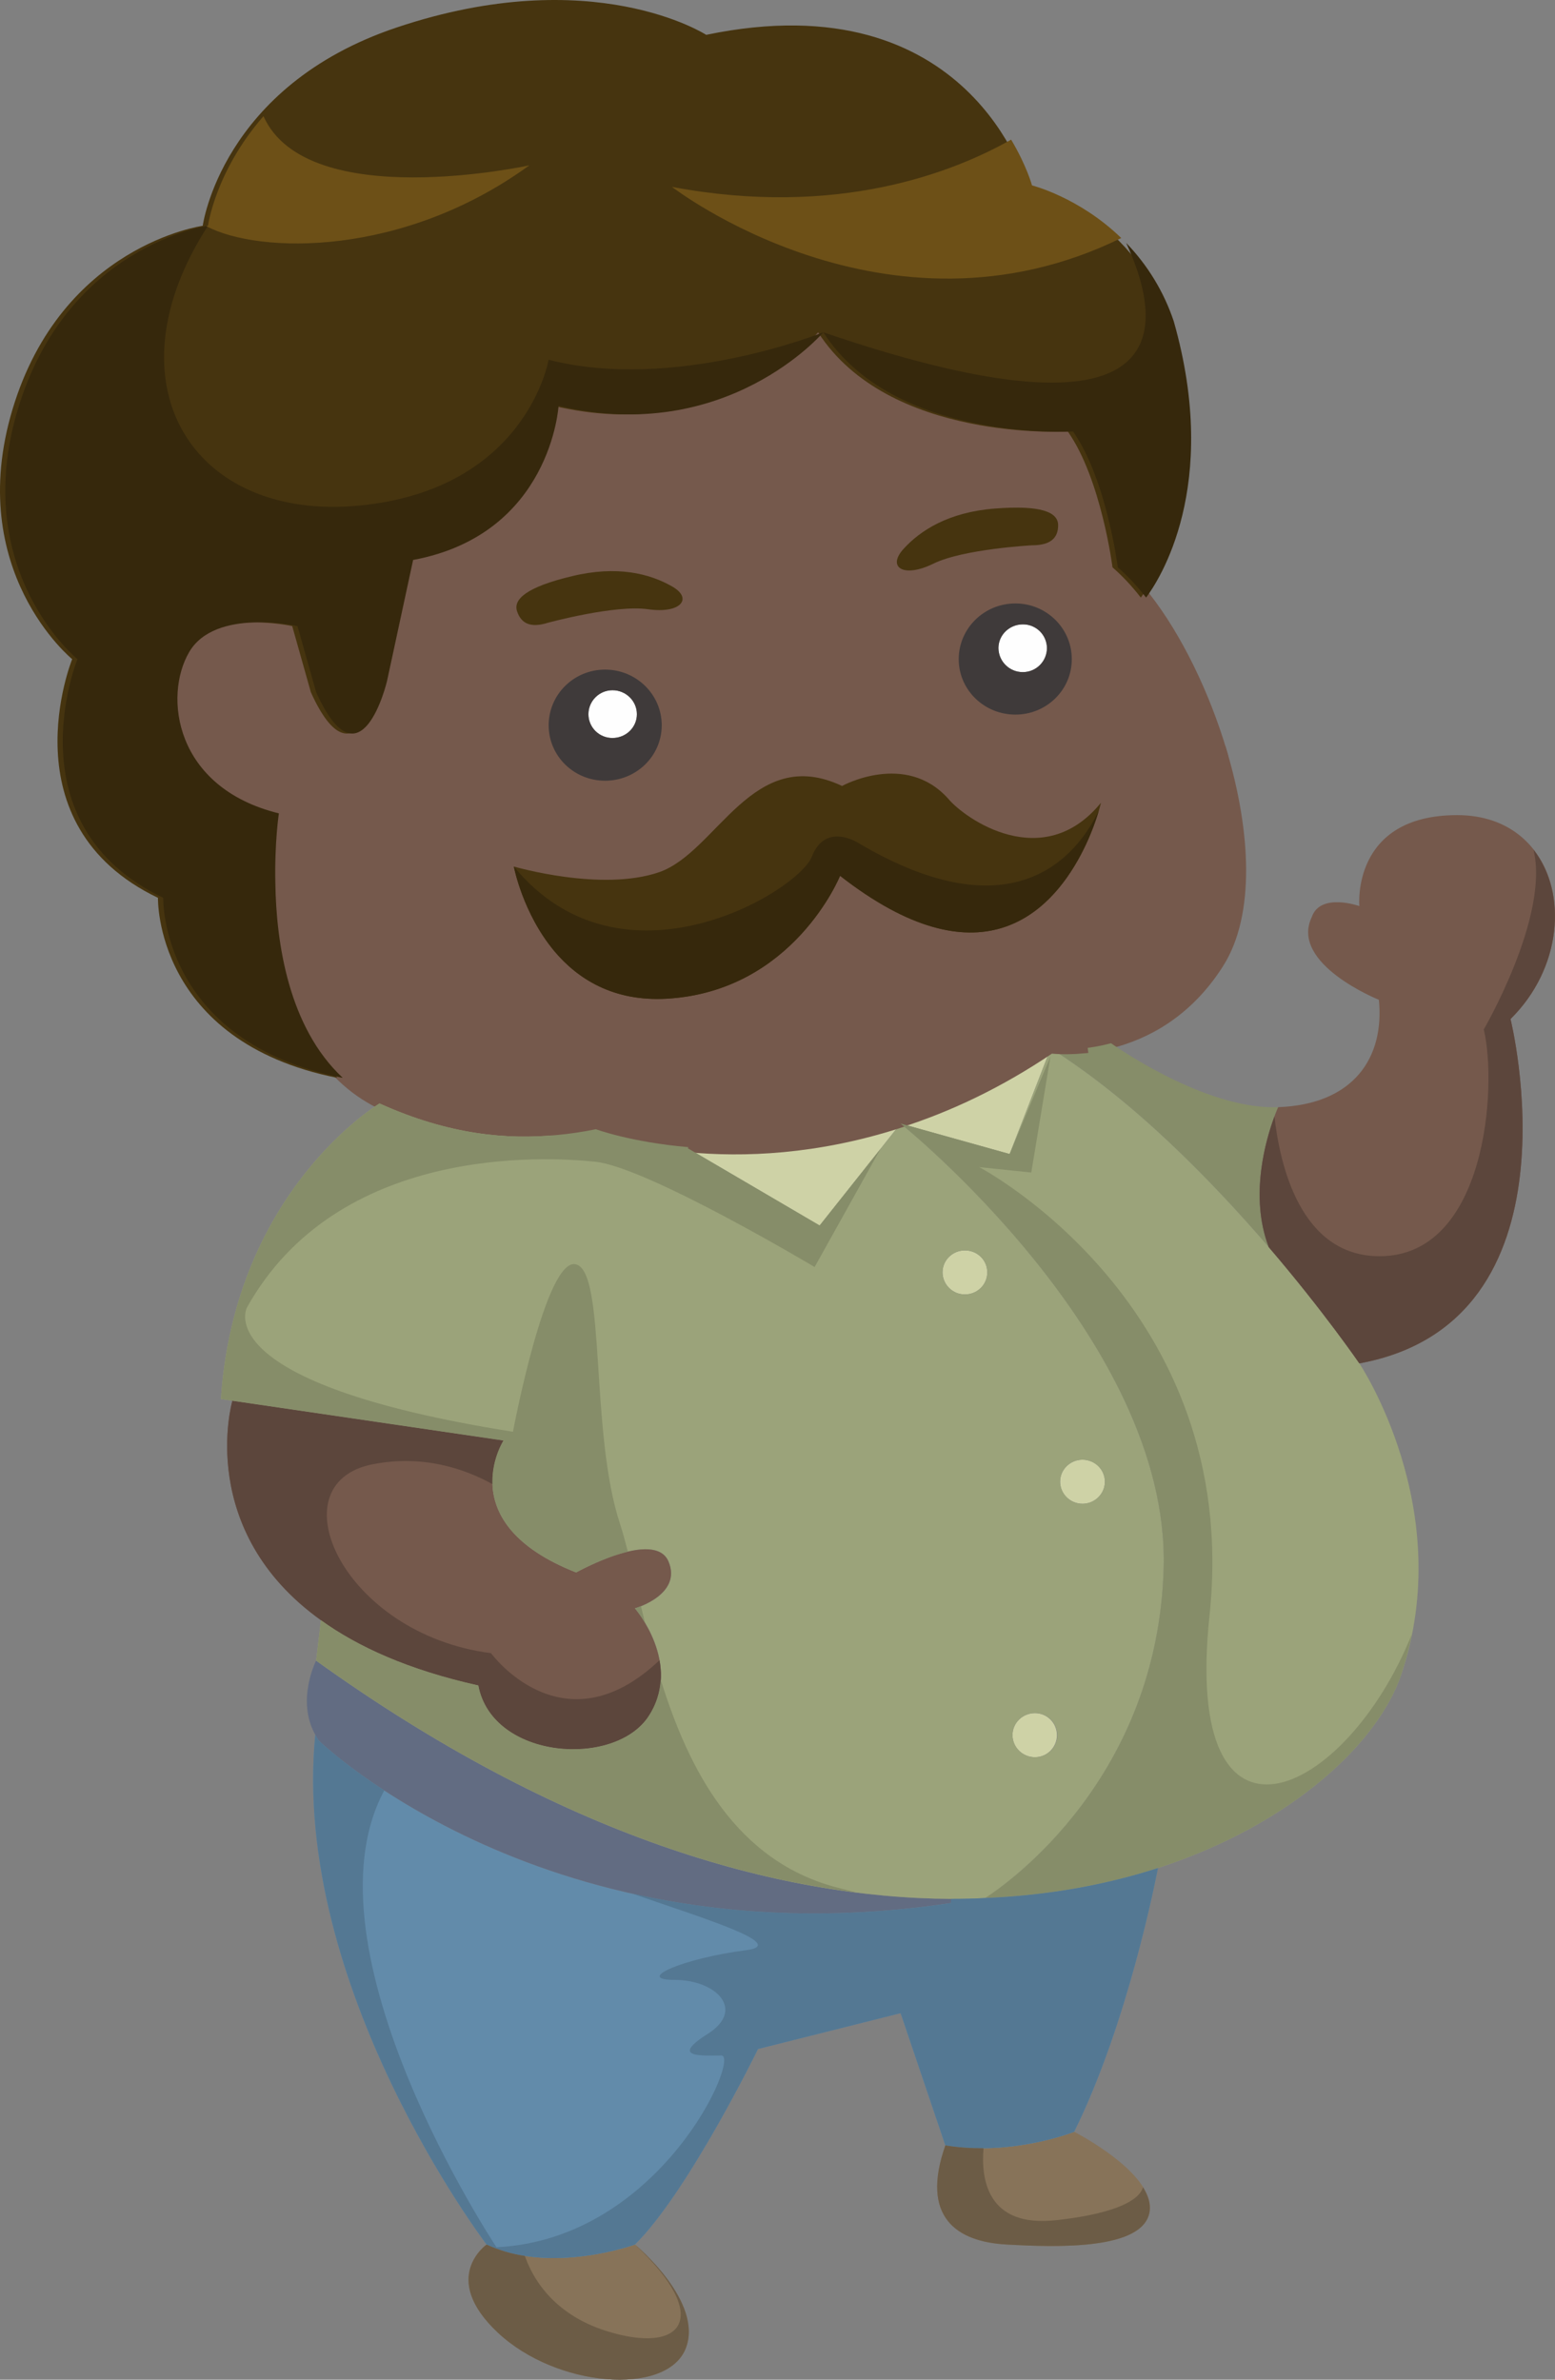 <svg version="1.1" xmlns="http://www.w3.org/2000/svg" xmlns:xlink="http://www.w3.org/1999/xlink" width="77.539" height="118.621" viewBox="0,0,77.539,118.621"><rect x="0" y="0" width="77.539" height="118.621" fill="#808080" stroke="none"/><g transform="translate(-202.045,-121.224)"><g data-paper-data="{&quot;isPaintingLayer&quot;:true}" fill-rule="evenodd" stroke-linecap="butt" stroke-linejoin="miter" stroke-miterlimit="10" stroke-dasharray="" stroke-dashoffset="0" style="mix-blend-mode: normal"><path d="M231.386,156.826c0.002,-0.662 0.541,-1.198 1.203,-1.196c0.668,0 1.214,0.538 1.214,1.196c0,0.656 -0.546,1.184 -1.214,1.184c-0.317,0.003 -0.622,-0.12 -0.848,-0.342c-0.226,-0.222 -0.354,-0.525 -0.355,-0.842M253.048,154.726c-0.665,0.003 -1.208,-0.531 -1.216,-1.196c0,-0.655 0.548,-1.183 1.216,-1.183c0.316,-0.003 0.621,0.12 0.847,0.342c0.226,0.222 0.353,0.525 0.355,0.841c-0.002,0.662 -0.54,1.197 -1.202,1.196" fill="#fefefe" stroke="none" stroke-width="1"/><path d="M232.218,154.35c1.695,0 3.073,1.356 3.073,3.026c0,1.668 -1.378,3.013 -3.073,3.013c-1.697,0 -3.063,-1.345 -3.063,-3.013c0,-1.67 1.366,-3.026 3.063,-3.026M232.589,158.01c0.668,0 1.214,-0.528 1.214,-1.184c0,-0.658 -0.546,-1.196 -1.214,-1.196c-0.662,-0.002 -1.201,0.534 -1.203,1.196c0.002,0.317 0.129,0.62 0.355,0.842c0.226,0.222 0.531,0.345 0.848,0.342M251.832,153.53c0.007,0.666 0.55,1.2 1.216,1.197c0.662,0.001 1.2,-0.535 1.202,-1.197c-0.002,-0.316 -0.13,-0.619 -0.355,-0.841c-0.226,-0.222 -0.53,-0.345 -0.847,-0.342c-0.668,0 -1.216,0.527 -1.216,1.183M249.601,154.08c0,-1.669 1.378,-3.026 3.075,-3.026c1.695,0 3.063,1.357 3.063,3.026c0,1.669 -1.368,3.015 -3.063,3.015c-1.697,0 -3.075,-1.345 -3.075,-3.015" fill="#3f3a3a" stroke="none" stroke-width="1"/><path d="M226.89,168.811c1.466,1.928 2.57,4.78 2.911,8.97v0.022c-2.44,0.237 -5.35,0 -8.83,-1.574c-0.677,-0.335 -1.3,-0.771 -1.848,-1.292c-2.691,-2.52 -3.303,-6.718 -3.348,-9.69c0.317,-0.086 7.067,-1.82 11.115,3.564M257.521,164.341c2.1,-3.898 5.47,-5.587 5.47,-5.587c1.159,3.907 1.412,8.033 -0.186,10.52c-1.575,2.466 -3.664,3.521 -5.36,3.951c-0.463,0.124 -0.935,0.211 -1.412,0.26l-0.011,-0.097c-0.514,-3.813 0.286,-6.796 1.499,-9.047" data-paper-data="{&quot;origPos&quot;:null}" fill="#75594c" stroke="#75594c" stroke-width="0.5"/><path d="M226.31,233.105c3.216,1.517 7.396,0 7.396,0c0,0 3.489,2.885 2.515,5.222c-0.983,2.327 -6.422,1.917 -9.352,-0.83c-2.922,-2.745 -0.559,-4.39 -0.559,-4.39" fill="#877359" stroke="none" stroke-width="1"/><path d="M249.185,228.164c3.348,0.549 6.422,-0.678 6.422,-0.678c0,0 4.037,2.056 3.764,3.972c-0.286,1.928 -4.606,1.788 -7.112,1.648c-2.515,-0.129 -4.332,-1.367 -3.074,-4.942" fill="#877359" stroke="none" stroke-width="1"/><path d="M251.176,215.833c3.196,-0.129 6.072,-0.676 8.61,-1.496c-0.11,0.539 -1.499,7.732 -4.18,13.149c0,0 -3.073,1.228 -6.42,0.678l-2.233,-6.591l-7.11,1.787c0,0 -3.491,7.14 -6.138,9.746c0,0 -4.179,1.517 -7.395,0c0,0 -9.77,-12.825 -8.545,-25.412c0.055,0.097 0.11,0.194 0.175,0.29c0,0 11.444,11.124 31.53,8.098v-0.204c0.569,0.002 1.138,-0.013 1.706,-0.045" fill="#628baa" stroke="none" stroke-width="1"/><path d="M249.469,215.877v0.205c-20.086,3.025 -31.53,-8.098 -31.53,-8.098c-0.066,-0.096 -0.119,-0.193 -0.174,-0.29c-0.963,-1.724 0.043,-3.694 0.043,-3.694c12.187,8.744 22.974,11.833 31.662,11.877z" fill="#626c82" stroke="none" stroke-width="1"/><path d="M253.649,206.617c0.607,0 1.099,0.492 1.099,1.099c0,0.607 -0.492,1.099 -1.099,1.099c-0.612,0 -1.117,-0.495 -1.117,-1.099c0,-0.613 0.505,-1.098 1.117,-1.098M256.023,193.985c0.611,0 1.116,0.486 1.116,1.099c0,0.603 -0.505,1.098 -1.116,1.098c-0.612,0 -1.117,-0.495 -1.117,-1.098c0,-0.613 0.505,-1.099 1.117,-1.099M250.159,183.553c0.623,0 1.116,0.483 1.116,1.097c0,0.604 -0.493,1.097 -1.116,1.097c-0.61,0.003 -1.109,-0.487 -1.116,-1.097c0,-0.614 0.503,-1.097 1.116,-1.097M246.953,177.231l-4.036,5.083l-6.564,-3.845l0.011,-0.063c2.701,0.259 6.399,0.139 10.567,-1.218zM252.391,178.75l-5.438,-1.519l-0.022,-0.043v-0.01c2.386,-0.764 4.913,-1.939 7.505,-3.694z" fill="#ced2a6" stroke="none" stroke-width="1"/><path d="M265.78,176.413c0,0 -1.716,3.725 -0.47,6.977c-2.845,-3.305 -6.727,-7.289 -10.875,-9.906c0,0 0.635,0.086 1.598,0c0.477,-0.047 0.949,-0.134 1.412,-0.258c0.864,0.603 4.988,3.316 8.335,3.187" fill="#868d69" stroke="none" stroke-width="1"/><path d="M246.953,177.231l5.437,1.518l2.046,-5.265c4.147,2.616 8.031,6.601 10.875,9.906c2.758,3.221 4.518,5.794 4.518,5.794c0,0 4.879,7.269 2.089,15.504c-1.137,3.383 -5.426,7.464 -12.132,9.65c-2.538,0.818 -5.415,1.365 -8.61,1.495c1.236,-0.795 8.632,-6.06 8.895,-16.495c0.274,-11.393 -13.118,-22.108 -13.118,-22.108z" fill="#9ba37a" stroke="none" stroke-width="1"/><path d="M250.159,183.553c-0.613,0 -1.116,0.483 -1.116,1.097c0.007,0.61 0.506,1.1 1.116,1.097c0.623,0 1.116,-0.493 1.116,-1.097c0,-0.614 -0.493,-1.097 -1.116,-1.097M254.765,207.715c-0,-0.295 -0.119,-0.577 -0.329,-0.783c-0.21,-0.207 -0.494,-0.32 -0.788,-0.316c-0.612,0 -1.115,0.485 -1.115,1.099c0.007,0.611 0.504,1.102 1.115,1.1c0.624,0 1.117,-0.497 1.117,-1.1M260.07,199.338c-0.262,10.435 -7.658,15.699 -8.895,16.495c-0.557,0.034 -1.125,0.044 -1.705,0.044c-8.687,-0.044 -19.474,-3.133 -31.66,-11.877l0.24,-2.015c1.839,1.326 4.365,2.48 7.845,3.253c0.699,3.705 6.836,4.125 8.511,1.506c1.673,-2.605 -0.7,-5.35 -0.7,-5.35c0,0 2.373,-0.677 1.673,-2.336c-0.699,-1.636 -4.605,0.548 -4.605,0.548c-6.27,-2.465 -3.623,-6.578 -3.623,-6.578l-13.52,-1.981l-0.57,-0.086c0.701,-10.435 7.91,-14.732 7.91,-14.732c3.479,1.574 6.389,1.811 8.829,1.574c0.688,-0.066 1.345,-0.163 1.957,-0.292c0,0 1.74,0.646 4.607,0.894l-0.012,0.064l6.564,3.845l4.038,-5.083c0,0 13.39,10.713 13.116,22.107M256.022,193.986c-0.611,0 -1.115,0.486 -1.115,1.098c0.008,0.61 0.505,1.099 1.115,1.097c0.612,0 1.117,-0.494 1.117,-1.097c0,-0.612 -0.505,-1.098 -1.117,-1.098" fill="#9ba37a" stroke="none" stroke-width="1"/><path d="M218.05,201.986c-6.258,-4.478 -4.43,-10.886 -4.43,-10.886l0.01,-0.054l13.522,1.982c0,0 -2.647,4.112 3.621,6.579c0,0 3.907,-2.186 4.605,-0.55c0.701,1.66 -1.673,2.338 -1.673,2.338c0,0 2.374,2.744 0.7,5.35c-1.674,2.618 -7.811,2.198 -8.51,-1.507c-3.479,-0.774 -6.007,-1.926 -7.845,-3.252M265.781,176.413c3.774,-0.141 5.306,-2.476 5.021,-5.352c0,0 -4.463,-1.788 -3.347,-4.124c0.427,-1.239 2.373,-0.549 2.373,-0.549c0,0 -0.415,-4.533 4.88,-4.533c5.305,0 6.422,6.46 2.658,10.165c0,0 3.764,15.096 -7.538,17.164c0,0 -1.761,-2.574 -4.518,-5.794c-1.246,-3.252 0.47,-6.977 0.47,-6.977" data-paper-data="{&quot;origPos&quot;:null}" fill="#75594c" stroke="none" stroke-width="1"/><path d="M253.506,148.405c0.93,0 1.302,-0.366 1.302,-1.001c0,-0.647 -0.832,-1.013 -3.162,-0.829c-2.319,0.183 -3.719,1.098 -4.55,2.013c-0.832,0.916 0,1.465 1.488,0.734c1.488,-0.734 4.922,-0.917 4.922,-0.917M252.675,151.054c-1.695,0 -3.075,1.357 -3.075,3.027c0,1.669 1.38,3.013 3.075,3.013c1.696,0 3.064,-1.344 3.064,-3.013c0,-1.67 -1.368,-3.027 -3.063,-3.027M256.942,161.24c-2.888,3.533 -6.783,0.797 -7.615,-0.203c-2.134,-2.379 -5.294,-0.635 -5.294,-0.635c-4.464,-2.113 -6.236,3.295 -9.114,4.295c-2.888,1.002 -7.252,-0.28 -7.252,-0.28c0,0 0.437,2.326 2.023,4.222l-2.8,0.172c-4.049,-5.384 -10.798,-3.65 -11.115,-3.564c-0.044,-2.025 0.176,-3.479 0.176,-3.479c-5.208,-1.281 -5.766,-5.858 -4.465,-8.055c1.302,-2.195 5.393,-1.28 5.393,-1.28l0.93,3.294c2.232,4.944 3.533,-0.55 3.533,-0.55l1.303,-6.04c6.881,-1.28 7.253,-7.688 7.253,-7.688c8.369,2.013 13.204,-3.66 13.204,-3.66c3.523,5.491 12.45,4.942 12.45,4.942c1.674,2.379 2.231,6.773 2.231,6.773c0.518,0.455 0.991,0.961 1.411,1.508c1.523,1.948 2.922,4.782 3.798,7.743c0,0 -3.37,1.688 -5.471,5.587l-1.597,-0.484c0.69,-1.294 0.985,-2.455 1.018,-2.618M234.362,151.592c1.64,0.237 2.264,-0.548 1.17,-1.15c-1.083,-0.615 -2.703,-1.046 -4.967,-0.498c-2.264,0.539 -2.942,1.154 -2.735,1.757c0.208,0.613 0.679,0.838 1.554,0.56c0,0 3.326,-0.905 4.978,-0.668M232.217,154.35c-1.695,0 -3.062,1.356 -3.062,3.026c0,1.668 1.367,3.013 3.062,3.013c1.695,0 3.075,-1.345 3.075,-3.013c0,-1.67 -1.379,-3.026 -3.075,-3.026" fill="#ece0ac" stroke="none" stroke-width="1"/><path d="M235.292,171.007c6.323,-0.365 8.642,-6.126 8.642,-6.126c6.958,5.427 10.448,1.873 11.99,-1.023c0.69,-1.294 0.985,-2.455 1.018,-2.618c-2.889,3.533 -6.783,0.797 -7.614,-0.203c-2.134,-2.38 -5.295,-0.635 -5.295,-0.635c-4.465,-2.113 -6.237,3.295 -9.114,4.295c-2.887,1.002 -7.253,-0.28 -7.253,-0.28c0,0 0.439,2.326 2.024,4.222c1.16,1.377 2.933,2.518 5.602,2.368M252.676,151.054c-1.696,0 -3.075,1.357 -3.075,3.027c0,1.669 1.379,3.013 3.075,3.013c1.695,0 3.063,-1.344 3.063,-3.013c0,-1.67 -1.368,-3.027 -3.063,-3.027M251.646,146.574c-2.318,0.183 -3.72,1.099 -4.55,2.014c-0.832,0.916 0,1.465 1.488,0.734c1.488,-0.734 4.922,-0.917 4.922,-0.917c0.93,0 1.303,-0.366 1.303,-1.001c0,-0.647 -0.832,-1.013 -3.163,-0.83M229.154,157.377c0,1.668 1.368,3.013 3.064,3.013c1.695,0 3.074,-1.345 3.074,-3.013c0,-1.67 -1.379,-3.026 -3.074,-3.026c-1.696,0 -3.064,1.356 -3.064,3.026M235.532,150.443c-1.082,-0.615 -2.703,-1.046 -4.966,-0.498c-2.265,0.54 -2.943,1.154 -2.737,1.756c0.209,0.614 0.68,0.84 1.554,0.561c0,0 3.326,-0.905 4.979,-0.668c1.64,0.236 2.264,-0.549 1.17,-1.151M211.487,153.714c1.302,-2.196 5.393,-1.28 5.393,-1.28l0.929,3.293c2.231,4.945 3.534,-0.548 3.534,-0.548l1.303,-6.04c6.881,-1.281 7.252,-7.69 7.252,-7.69c8.369,2.014 13.205,-3.66 13.205,-3.66c3.522,5.492 12.45,4.943 12.45,4.943c1.673,2.38 2.23,6.773 2.23,6.773c0.471,0.41 0.953,0.916 1.412,1.508c1.521,1.948 2.922,4.782 3.797,7.743c0,0 -3.37,1.688 -5.47,5.587c-1.214,2.25 -2.014,5.233 -1.5,9.045l0.012,0.097c-0.963,0.086 -1.598,0 -1.598,0c-2.592,1.755 -5.119,2.929 -7.505,3.693v0.011c-4.168,1.357 -7.865,1.477 -10.568,1.217c-2.865,-0.248 -4.606,-0.894 -4.606,-0.894c-0.611,0.129 -1.268,0.227 -1.957,0.292v-0.022c-0.34,-4.19 -1.444,-7.042 -2.91,-8.97c-4.048,-5.384 -10.798,-3.65 -11.115,-3.564c-0.044,-2.025 0.175,-3.479 0.175,-3.479c-5.207,-1.28 -5.766,-5.858 -4.463,-8.055" data-paper-data="{&quot;origPos&quot;:null}" fill="#75594c" stroke="#75594c" stroke-width="0.5"/><path d="M255.924,163.858c-1.543,2.896 -5.032,6.449 -11.99,1.022c0,0 -2.319,5.761 -8.642,6.126c-2.671,0.151 -4.442,-0.99 -5.601,-2.367c-1.587,-1.896 -2.025,-4.222 -2.025,-4.222c0,0 4.366,1.281 7.253,0.28c2.878,-1 4.65,-6.407 9.114,-4.295c0,0 3.16,-1.745 5.294,0.635c0.833,1.001 4.727,3.737 7.615,0.204c-0.033,0.162 -0.328,1.324 -1.018,2.617M248.584,149.322c-1.488,0.731 -2.319,0.182 -1.488,-0.734c0.831,-0.914 2.231,-1.832 4.551,-2.014c2.33,-0.182 3.161,0.182 3.161,0.831c0,0.633 -0.372,1 -1.302,1c0,0 -3.434,0.183 -4.922,0.917M229.384,152.261c-0.875,0.279 -1.346,0.052 -1.554,-0.56c-0.207,-0.604 0.471,-1.217 2.735,-1.756c2.264,-0.549 3.884,-0.118 4.967,0.496c1.094,0.602 0.471,1.387 -1.171,1.152c-1.651,-0.236 -4.977,0.669 -4.977,0.669" data-paper-data="{&quot;origPos&quot;:null}" fill="#46340f" stroke="none" stroke-width="1"/><path d="M215.511,165.247c0.045,2.971 0.657,7.17 3.347,9.69l-0.01,0.012c-9.113,-1.831 -8.926,-8.97 -8.926,-8.97c-7.626,-3.663 -4.278,-11.898 -4.278,-11.898c0,0 -5.393,-4.394 -2.976,-12.45c2.461,-8.193 9.486,-9.152 9.486,-9.152c0,0 0.93,-6.955 9.67,-9.884c9.79,-3.285 15.435,0.366 15.435,0.366c13.193,-2.745 15.983,7.505 15.983,7.505c0,0 5.208,1.282 7.068,6.772c2.351,8.26 -0.755,12.935 -1.379,13.774c-0.459,-0.593 -0.941,-1.098 -1.412,-1.508c0,0 -0.557,-4.394 -2.23,-6.773c0,0 -8.928,0.548 -12.45,-4.942c0,0 -4.835,5.673 -13.205,3.66c0,0 -0.371,6.408 -7.252,7.688l-1.303,6.04c0,0 -1.303,5.494 -3.534,0.55l-0.929,-3.294c0,0 -4.091,-0.915 -5.393,1.28c-1.301,2.197 -0.744,6.774 4.463,8.055c0,0 -0.219,1.453 -0.175,3.478" data-paper-data="{&quot;origPos&quot;:null}" fill="#46340f" stroke="none" stroke-width="1"/><path d="M270.836,183.842c5.332,0 5.879,-8.478 5.196,-11.304c0,0 3.295,-5.651 2.478,-8.962c1.708,2.175 1.403,5.937 -1.144,8.443c0,0 3.763,15.097 -7.537,17.165c0,0 -1.761,-2.574 -4.518,-5.795c-0.985,-2.567 -0.123,-5.422 0.284,-6.514c0.262,2.37 1.28,6.967 5.24,6.967M213.62,191.1l0.01,-0.054l13.522,1.983c0,0 -0.592,0.933 -0.545,2.177c-1.436,-0.793 -3.49,-1.472 -5.957,-0.998c-4.924,0.942 -1.506,8.478 5.879,9.42c0,0 3.585,4.916 8.4,0.354c0.157,0.847 0.087,1.813 -0.523,2.764c-1.675,2.618 -7.811,2.198 -8.51,-1.508c-3.48,-0.774 -6.007,-1.926 -7.846,-3.252c-6.257,-4.48 -4.43,-10.886 -4.43,-10.886" data-paper-data="{&quot;origPos&quot;:null}" fill="#5c463c" stroke="none" stroke-width="1"/><path d="M258.202,133.334c1.071,1.108 1.882,2.442 2.371,3.904c2.353,8.26 -0.754,12.935 -1.378,13.774c-0.46,-0.593 -0.94,-1.098 -1.411,-1.507c0,0 -0.559,-4.395 -2.232,-6.774c0,0 -8.927,0.548 -12.45,-4.942c17.75,6.055 17.056,-0.22 15.1,-4.455M202.932,141.632c2.462,-8.193 9.484,-9.152 9.484,-9.152c-5.087,7.86 -0.793,14.751 7.55,13.945c8.34,-0.809 9.435,-7.268 9.435,-7.268c6.29,1.614 13.7,-1.37 13.7,-1.37c0,0 -4.834,5.675 -13.203,3.662c0,0 -0.372,6.407 -7.253,7.687l-1.303,6.042c0,0 -1.301,5.492 -3.533,0.549l-0.93,-3.294c0,0 -4.091,-0.916 -5.392,1.28c-1.302,2.197 -0.744,6.773 4.464,8.055c0,0 -0.22,1.453 -0.176,3.48c0.044,2.97 0.657,7.17 3.348,9.69l-0.011,0.01c-9.114,-1.83 -8.927,-8.969 -8.927,-8.969c-7.626,-3.662 -4.278,-11.898 -4.278,-11.898c0,0 -5.393,-4.393 -2.975,-12.45" data-paper-data="{&quot;origPos&quot;:null}" fill="#36280c" stroke="none" stroke-width="1"/><path d="M235.554,130.54c8.24,1.55 14.026,-0.724 16.91,-2.356c0.771,1.288 1.042,2.282 1.042,2.282c0,0 2.346,0.585 4.45,2.624c-11.704,5.733 -22.402,-2.55 -22.402,-2.55M228.443,129.464c-6.29,4.576 -13.472,4.434 -16.118,3.031l0.091,-0.016c0,0 0.364,-2.713 2.767,-5.464c2.184,4.873 13.26,2.45 13.26,2.45" data-paper-data="{&quot;origPos&quot;:null}" fill="#6d5017" stroke="none" stroke-width="1"/><path d="M242.528,163.922c0.685,-1.75 2.326,-0.672 2.326,-0.672c7.807,4.611 10.937,0.564 11.987,-1.631c-0.229,0.776 -0.536,1.526 -0.916,2.24c-1.543,2.895 -5.034,6.449 -11.99,1.022c0,0 -2.32,5.76 -8.643,6.126c-2.67,0.15 -4.442,-0.99 -5.602,-2.367c-1.586,-1.897 -2.023,-4.223 -2.023,-4.223c5.376,6.553 14.177,1.255 14.861,-0.495" data-paper-data="{&quot;origPos&quot;:null}" fill="#36280c" stroke="none" stroke-width="1"/><path d="M233.705,201.394c0,0 0.123,-0.037 0.301,-0.108c0.065,0.274 0.133,0.55 0.204,0.833c-0.27,-0.452 -0.505,-0.725 -0.505,-0.725M225.895,205.238c0.7,3.706 6.836,4.126 8.51,1.508c0.35,-0.538 0.552,-1.159 0.586,-1.8c1.39,4.484 3.746,9.102 8.905,10.393c0.28,0.069 0.558,0.143 0.836,0.217c-7.759,-0.979 -16.862,-4.337 -26.922,-11.556l0.24,-2.014c1.839,1.326 4.366,2.478 7.845,3.252M220.972,176.229c3.478,1.573 6.388,1.81 8.828,1.573c0.657,-0.06 1.311,-0.157 1.957,-0.29c0,0 1.74,0.645 4.606,0.894l-0.01,0.062l6.563,3.845l3.029,-3.812l-3.28,5.88c0,0 -8.34,-4.98 -10.94,-5.249c-2.599,-0.27 -12.855,-0.808 -17.366,7.267c0,0 -2.052,3.77 13.264,6.193c0,0 1.64,-8.75 3.145,-8.345c1.504,0.403 0.684,8.345 2.188,12.92c0.135,0.413 0.265,0.893 0.396,1.404c-1.248,0.295 -2.58,1.035 -2.58,1.035c-6.267,-2.465 -3.62,-6.577 -3.62,-6.577l-13.522,-1.983l-0.57,-0.085c0.7,-10.434 7.91,-14.732 7.91,-14.732M246.953,177.23l5.437,1.52l2.036,-4.867l-0.957,5.787l-2.599,-0.27c0,0 13.128,6.865 11.487,22.344c-1.371,12.93 6.797,9.138 10.083,0.949c-0.13,0.676 -0.304,1.343 -0.522,1.996c-1.137,3.382 -5.426,7.463 -12.131,9.649c-2.539,0.818 -5.416,1.365 -8.61,1.495c1.235,-0.796 8.63,-6.06 8.894,-16.495c0.274,-11.393 -13.118,-22.107 -13.118,-22.107" fill="#868d69" stroke="none" stroke-width="1"/><path d="M217.766,207.694c0.055,0.098 0.108,0.194 0.175,0.29c0,0 1.118,1.087 3.268,2.488c-0.004,0.009 -0.01,0.014 -0.014,0.02c-4.239,7.943 5.608,22.75 5.608,22.75c8.203,-0.406 12.17,-9.559 11.214,-9.559c-0.958,0 -2.6,0.136 -0.685,-1.075c1.914,-1.212 0.41,-2.693 -1.64,-2.693c-2.052,0 0.409,-1.077 3.554,-1.48c2.207,-0.284 -2.254,-1.629 -5.678,-2.824c4.442,0.996 9.767,1.395 15.901,0.472v-0.206c0.58,0 1.15,-0.01 1.708,-0.044c3.194,-0.129 6.071,-0.677 8.61,-1.495c-0.11,0.539 -1.499,7.731 -4.18,13.148c0,0 -3.074,1.227 -6.422,0.679l-2.231,-6.592l-7.112,1.787c0,0 -3.49,7.14 -6.136,9.746c0,0 -4.18,1.518 -7.396,0c0,0 -9.77,-12.826 -8.544,-25.412" fill="#547893" stroke="none" stroke-width="1"/><path d="M249.185,228.164c0.653,0.107 1.294,0.145 1.904,0.14c-0.131,1.51 0.16,3.967 3.61,3.59c2.522,-0.275 4.11,-0.852 4.341,-1.643c0.248,0.394 0.388,0.803 0.33,1.207c-0.285,1.928 -4.605,1.788 -7.11,1.648c-2.516,-0.13 -4.333,-1.367 -3.075,-4.942" fill="#6c5c46" stroke="none" stroke-width="1"/><path d="M226.31,233.107c0.605,0.279 1.248,0.47 1.907,0.566c0.352,1.02 1.346,2.883 4.056,3.74c3.829,1.213 5.328,-0.673 1.433,-4.306c0,0 3.49,2.885 2.515,5.221c-0.983,2.328 -6.421,1.918 -9.352,-0.829c-2.922,-2.745 -0.559,-4.392 -0.559,-4.392" fill="#6c5c46" stroke="none" stroke-width="1"/></g></g></svg>